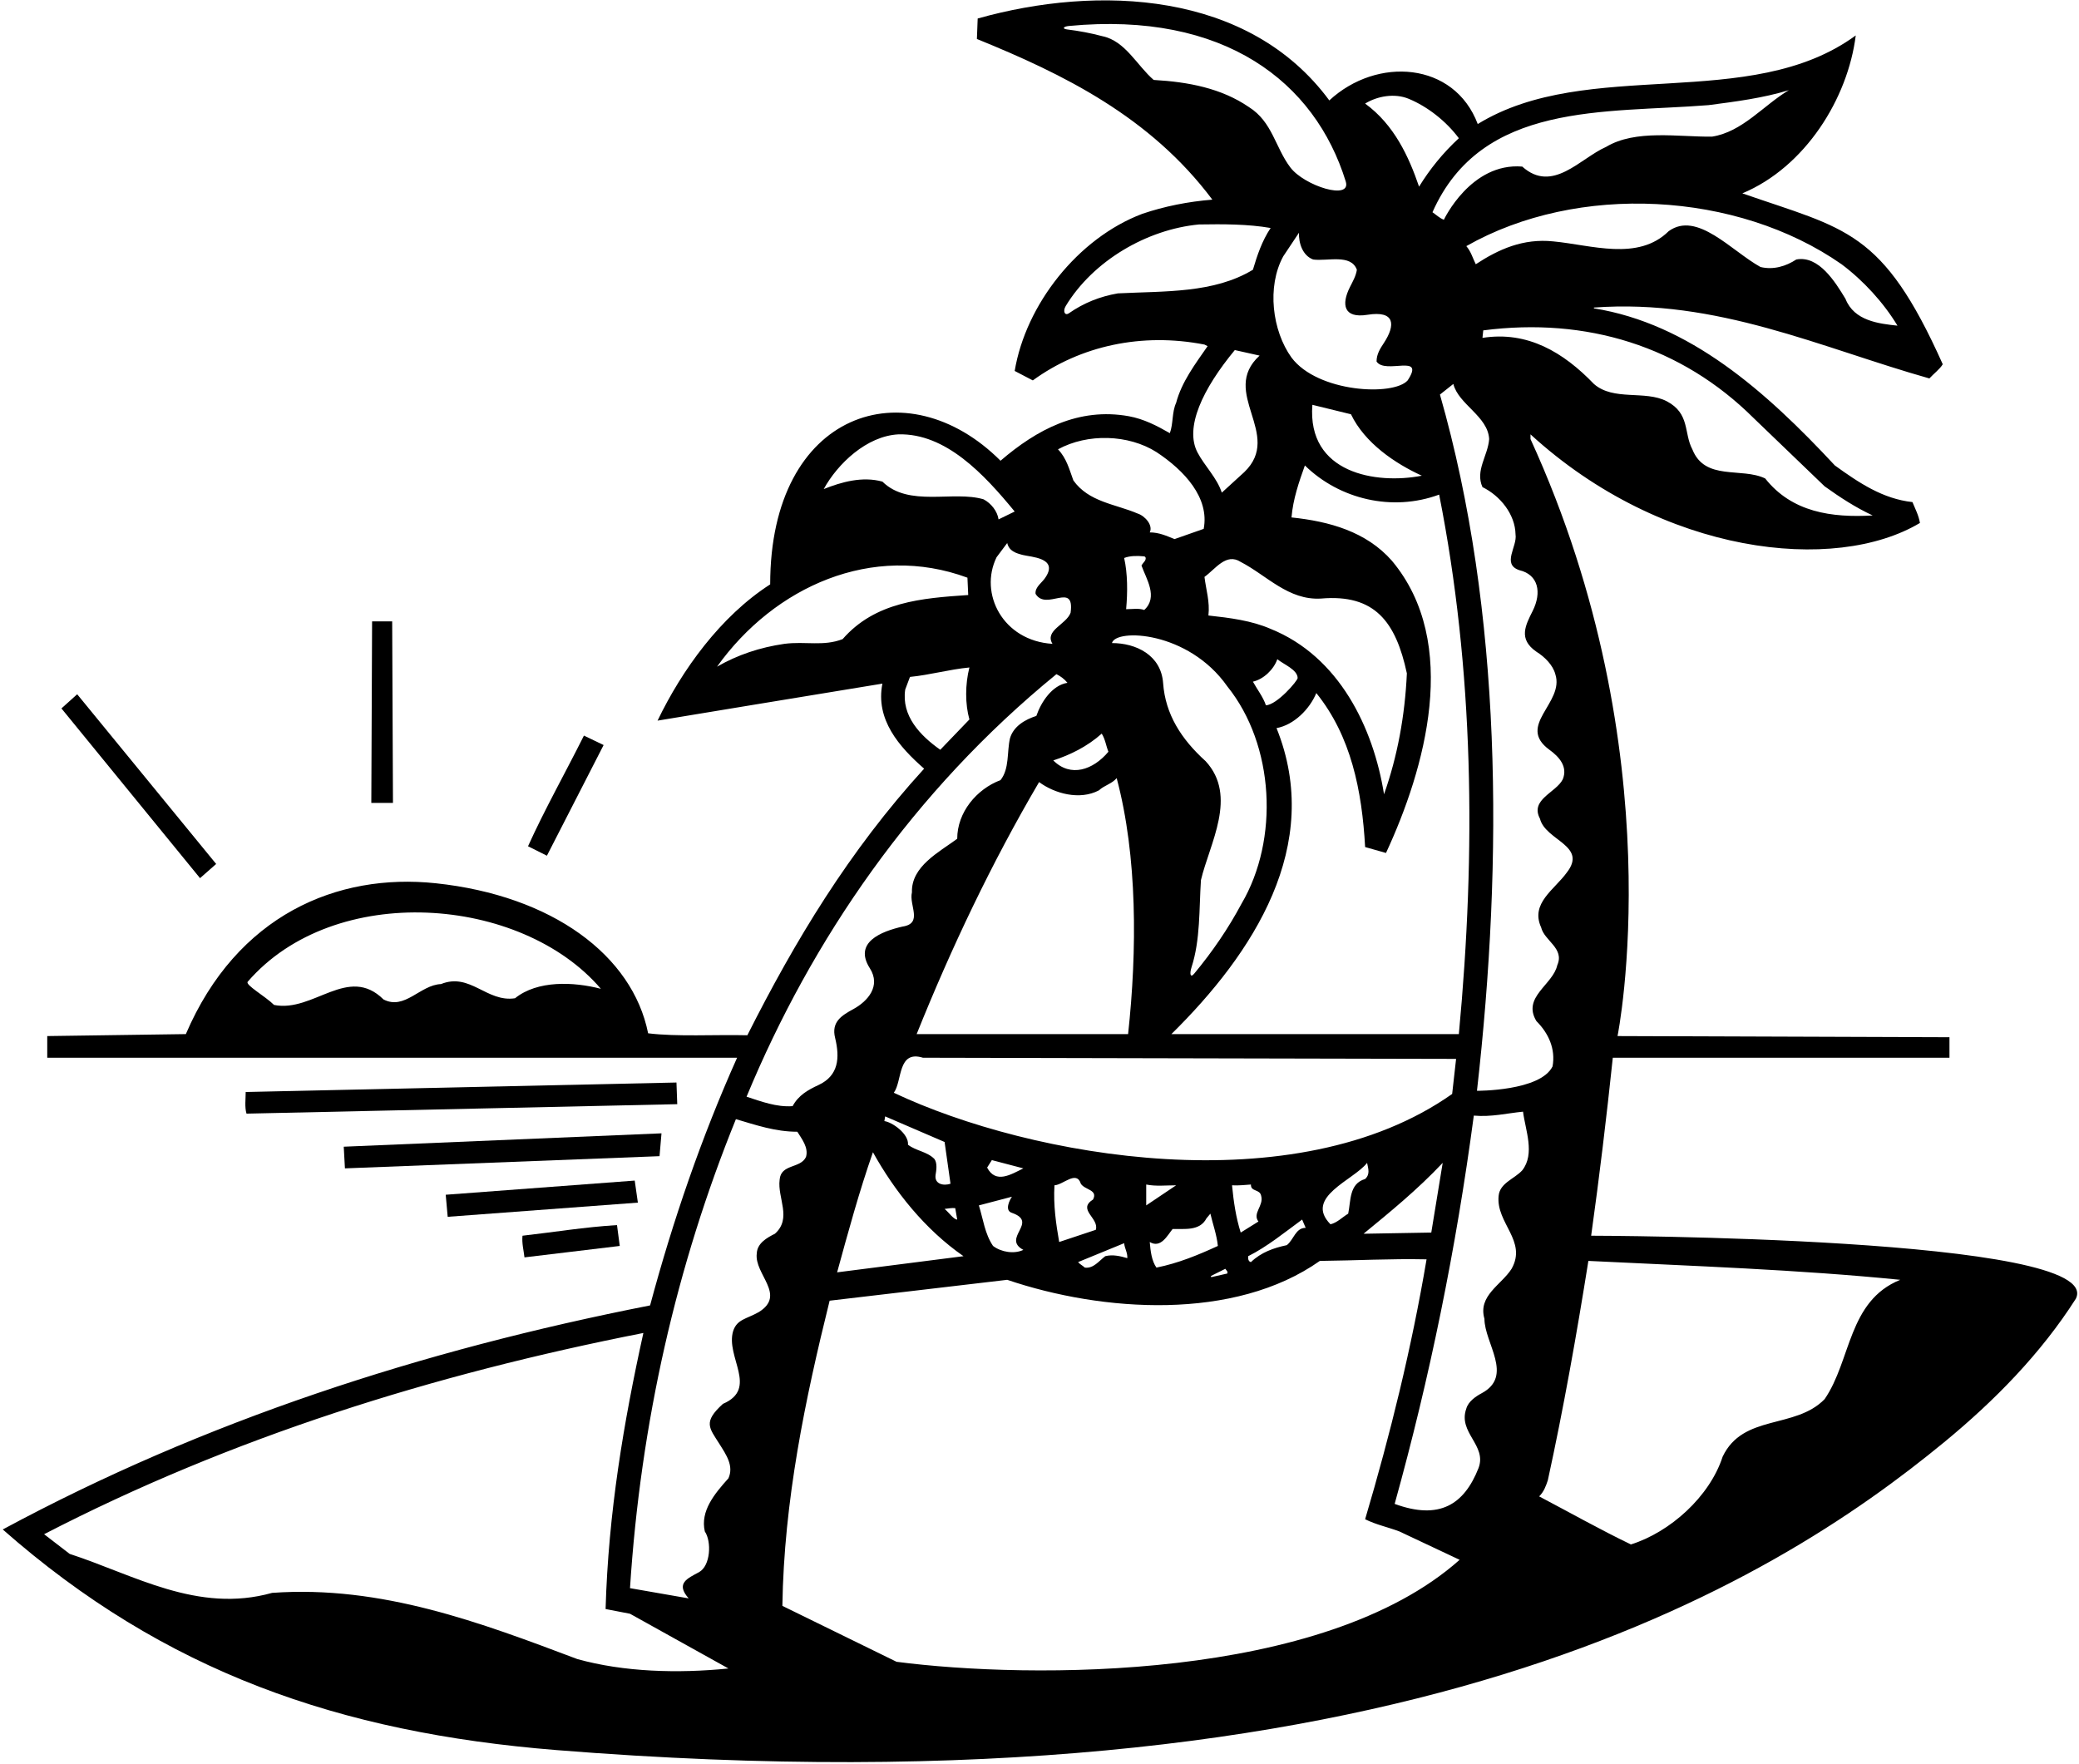 <?xml version="1.0" encoding="UTF-8"?>
<svg xmlns="http://www.w3.org/2000/svg" xmlns:xlink="http://www.w3.org/1999/xlink" width="528pt" height="448pt" viewBox="0 0 528 448" version="1.1">
<g id="surface1">
<path style=" stroke:none;fill-rule:nonzero;fill:rgb(0%,0%,0%);fill-opacity:1;" d="M 153.301 189.199 L 148.301 186.801 C 143.602 196.199 138.301 205.602 134.102 214.898 L 138.898 217.301 L 153.301 189.199 "/>
<path style=" stroke:none;fill-rule:nonzero;fill:rgb(0%,0%,0%);fill-opacity:1;" d="M 54.898 219.398 L 19.602 176.301 L 15.602 179.898 L 50.801 223 L 54.898 219.398 "/>
<path style=" stroke:none;fill-rule:nonzero;fill:rgb(0%,0%,0%);fill-opacity:1;" d="M 99.602 157.801 L 94.5 157.801 L 94.301 203.898 L 99.801 203.898 L 99.602 157.801 "/>
<path style=" stroke:none;fill-rule:nonzero;fill:rgb(0%,0%,0%);fill-opacity:1;" d="M 168 287.801 L 87.301 291.199 L 87.602 296.699 L 167.5 293.602 L 168 287.801 "/>
<path style=" stroke:none;fill-rule:nonzero;fill:rgb(0%,0%,0%);fill-opacity:1;" d="M 171.801 274.898 L 62.398 277.301 C 62.398 279.102 62.102 281.102 62.602 282.801 L 172 280.398 L 171.801 274.898 "/>
<path style=" stroke:none;fill-rule:nonzero;fill:rgb(0%,0%,0%);fill-opacity:1;" d="M 161.199 299.801 C 145.199 301 129.199 302.199 113.199 303.398 L 113.699 309 L 162 305.398 L 161.199 299.801 "/>
<path style=" stroke:none;fill-rule:nonzero;fill:rgb(0%,0%,0%);fill-opacity:1;" d="M 404.102 313.801 C 406.199 298.801 408 283.801 409.602 268.602 L 495.102 268.602 L 495.102 263.398 L 410.801 263.102 C 410.801 263.102 425.344 191.578 388.699 111.5 L 388.699 110.301 C 422.328 141.066 466.051 145.664 487.602 132.801 C 487.301 130.898 486.398 129.199 485.699 127.5 C 478.199 126.699 472.102 122.602 466 118.199 C 448.398 99.301 429.102 82.199 404.801 78.301 L 404.801 78.102 C 436.102 75.801 462.398 88.301 490 96.102 C 491.102 94.898 492.699 93.699 493.398 92.5 C 478.074 58.285 468.859 58.27 442.5 49.102 C 458.5 42.398 469.301 25 471.301 9 C 444.398 28.699 403.301 14.301 375.301 31.5 C 369.336 15.664 349.695 14.301 337.602 25.5 C 317.102 -2.301 278.898 -3.898 248.301 4.699 L 248.102 9.898 C 270 18.801 292.102 29.602 307.898 50.699 C 301.699 51.199 295.699 52.398 290.102 54.301 C 273.699 60.5 260.5 77.398 257.699 94.199 L 262.301 96.602 C 274.398 87.801 290 84.398 305.898 87.5 L 306.699 87.898 C 303.5 92.5 300.102 97 298.699 102.301 C 297.602 104.699 298 107.602 297.102 110 C 293.801 108.102 290.5 106.398 286.699 105.699 C 273.898 103.398 263.301 109.102 254.102 117 C 230.355 93.258 195.602 104.301 195.602 148.398 C 183 156.5 173.199 170.102 167 183 C 167 183 213 175.398 224.102 173.602 C 222.301 182.699 228.301 189.602 234.699 195.199 C 215.602 216.102 201.801 239.102 189.801 262.898 C 181.699 262.699 171.801 263.301 164.602 262.398 C 160.641 242.609 140.262 227.441 110.672 224.297 C 85.68 221.641 60.172 232.328 47.199 262.602 L 12 263.102 L 12 268.602 C 17.398 268.602 187.199 268.602 187.199 268.602 C 178.199 288.699 170.898 309.898 165.102 331.5 C 107.102 342.898 51.898 360.801 0.699 388.398 C 41.762 424.547 86.25 440.004 141.324 444.422 C 356.031 461.648 450.289 401.996 493.785 366.215 C 506.59 355.684 518.312 343.727 527.199 329.801 C 535.105 313.992 404.102 313.801 404.102 313.801 Z M 130.801 253.5 C 123.602 254.602 119.398 246.898 112 249.898 C 106.699 250.102 102.801 256.602 97.398 253.801 C 88.398 244.898 79.602 257.199 69.602 255.199 C 67.398 253 62.219 250.105 62.91 249.305 C 84.922 223.824 132.348 227.398 152.602 251.102 C 145.699 249.301 136.5 248.898 130.801 253.5 Z M 389.258 155.129 C 387.461 158.73 385.496 162.258 390.199 165.5 C 392.301 166.801 394.398 168.898 395 171.199 C 397.398 178.5 385 184.199 393.5 190.398 C 396 192.199 398.199 194.699 396.898 197.898 C 395.199 201.301 388.5 203 391.102 207.898 C 392.5 213.5 403.301 214.699 397.898 221.602 C 394.801 225.898 388.602 229.398 391.398 235.5 C 392.199 238.898 397.398 240.801 395.5 245.102 C 394.398 250.102 386.5 253.199 390.199 259.301 C 393.301 262.398 395.102 266.398 394.301 270.801 C 391.199 277.102 375.102 277 375.102 277 C 381.801 217.898 381.5 155.398 365.699 100.199 L 369.102 97.5 C 370.398 102.699 377.898 105.699 378.199 111.5 C 377.898 115.699 374.602 119.5 376.5 123.699 C 381 125.898 384.801 130.602 384.898 135.699 C 385.398 138.801 381.301 143.301 385.898 144.801 C 390.684 145.938 391.605 150.426 389.258 155.129 Z M 366.398 295.301 L 363.5 313 L 346.301 313.301 C 353 307.801 360 302.102 366.398 295.301 Z M 342.398 308.199 C 340.898 309.102 339.602 310.5 337.898 310.898 C 331.102 304 343.801 299.699 347.199 295.301 C 347.5 296.801 348 298.199 346.699 299.398 C 342.602 300.602 343.102 304.898 342.398 308.199 Z M 227 277.5 C 229.199 274.5 227.898 266.602 234.398 268.602 L 369.801 268.898 L 368.801 277.801 C 329.066 305.84 261.855 293.961 227 277.5 Z M 319.602 310.199 L 315.102 313 C 313.898 309.199 313.301 305.199 312.898 301 C 314.602 301.102 316.102 300.898 317.699 300.801 C 317.602 302.699 320 301.898 320.301 303.699 C 321 306.199 318 308.102 319.602 310.199 Z M 317 319 C 321.801 316.602 326.199 313 330.699 309.699 L 331.602 311.801 C 329 311.801 328.602 314.801 326.801 316.199 C 323.5 316.898 320.301 318 317.699 320.5 C 317.102 320.398 316.898 319.699 317 319 Z M 297.801 312.102 C 300.699 312 304.699 312.699 306.398 309.398 L 307.398 308.199 C 308 310.801 309 313.5 309.301 316.398 C 304.301 318.699 299.199 320.801 293.699 321.898 C 292.5 320.199 292.199 317.801 292 315.398 C 294.801 317.102 296.5 313.699 297.801 312.102 Z M 291.102 306.102 L 291.102 300.801 C 293.5 301.301 296.199 301 298.699 301 Z M 311.199 322.199 C 311.398 322.602 311.898 322.801 311.699 323.398 L 307.613 324.324 L 307.52 324.039 Z M 278.301 312.301 L 269 315.398 C 268.199 310.801 267.5 306.102 267.801 301 C 270 300.898 273.398 297.102 274.5 300.602 C 275.5 302.199 278.898 302.102 277.602 304.602 C 273.5 307.199 279.199 309.301 278.301 312.301 Z M 285.5 315.699 C 285.602 317 286.398 318.102 286.301 319.5 C 284.602 319 282.602 318.5 280.699 319 C 279.102 320.199 277.699 322.199 275.5 321.898 C 275 321.398 274.301 321.102 273.801 320.5 Z M 257 308 C 263.898 310.398 254.301 314.398 259.898 317.398 C 257.602 318.5 254.301 318 252.199 316.398 C 250.102 313.301 249.699 309.602 248.602 306.102 L 257 303.898 C 256.5 304.602 255 307.375 257 308 Z M 250.699 296.5 L 251.898 294.602 L 259.898 296.699 C 256.75 298.25 252.898 300.699 250.699 296.5 Z M 237.602 298.398 C 237.801 297.199 238.102 295.398 237.301 294.301 C 235.398 292.398 232.699 292.301 230.602 290.699 C 230.836 287.859 226.465 284.906 224.602 284.699 L 224.801 283.5 L 239.898 290 L 241.398 300.602 C 239.602 301.199 237.301 300.699 237.602 298.398 Z M 242.602 306.801 L 243.102 309.699 C 242.199 309.699 241 307.898 239.898 307 C 240.801 306.898 241.699 306.699 242.602 306.801 Z M 244.699 319 L 212.602 323.102 C 215.398 312.898 218.199 302.602 221.699 292.602 C 227.199 302.5 234.898 312.199 244.699 319 Z M 279.102 200.699 C 280.5 199.398 282.301 199.102 283.602 197.602 C 288.898 217.5 288.801 241.398 286.5 262.602 L 232.801 262.602 C 241.602 240.699 251.801 219.199 263.898 198.602 C 267.801 201.5 274.199 203.301 279.102 200.699 Z M 267.5 193.102 C 271.801 191.699 276.102 189.602 279.801 186.301 C 280.699 187.699 280.898 189.398 281.5 190.898 C 277.609 195.539 271.891 197.492 267.5 193.102 Z M 290.602 154.898 C 289.199 154.398 287.602 154.699 286 154.699 C 286.398 150.398 286.398 145.699 285.5 141.699 C 286.969 141.113 288.812 141.117 290.523 141.281 C 291.141 141.34 291.078 142.109 290.605 142.648 C 290.324 142.969 290.086 143.305 289.898 143.602 C 291.102 147 294.199 151.602 290.602 154.898 Z M 311.699 174.301 C 323.699 189.199 324.898 213.199 315.301 229.5 C 311.965 235.75 307.938 241.656 303.273 247.27 C 302.34 248.391 302.055 247.344 302.613 245.617 C 304.871 238.66 304.52 230.793 305 223.5 C 307.199 214.199 314.398 202.199 306.199 193.301 C 300.004 187.707 295.957 181.371 295.395 173.473 C 294.887 166.355 288.516 163.301 282.398 163.301 C 283.355 159.562 301.812 160.203 311.699 174.301 Z M 322.699 159.699 C 317.898 157.602 312.398 156.898 306.898 156.301 C 307.301 152.801 306.301 149.801 305.898 146.5 C 308.699 144.5 311.398 140.301 315.102 142.699 C 321.699 146.102 327.199 152.5 335.5 152 C 349.145 150.812 354.492 157.887 357.301 171 C 356.801 181.801 354.898 192.102 351.5 201.699 C 348.801 184.801 340.102 166.699 322.699 159.699 Z M 329.562 172.168 C 329.582 172.875 324.301 179 321.5 179.102 C 320.801 177 319.301 175.102 318.199 173.102 C 320.898 172.5 323.5 170 324.398 167.398 C 326.051 168.75 329.5 170.043 329.562 172.168 Z M 297.5 262.602 C 318.301 242.102 336.199 214.699 324.199 184.898 C 328.602 184.102 332.602 180.102 334.301 176 C 343.102 186.898 345.898 200.699 346.699 215.102 L 352 216.602 C 361.898 195.301 371 163.301 353.5 142.398 C 347 135 337.602 132.398 328 131.398 C 328.398 126.699 329.898 122.398 331.398 118.199 C 340.199 126.801 353.602 130 365.5 125.602 C 374.301 170.102 374.898 215.898 370.5 262.602 Z M 333.301 102.801 L 343.102 105.199 C 346.602 112.5 354.301 117.699 361.102 120.801 C 349.535 123.059 331.934 120.242 333.301 102.801 Z M 445.398 106.199 L 463.398 123.5 C 467.301 126.301 471.301 128.898 475.602 130.898 C 465.199 131.5 455.102 130.102 448.301 121.5 C 442.301 118.602 433 122.199 429.801 114.102 C 427.602 110 429.25 105 423.301 101.898 C 417.785 99.027 409.801 101.898 404.801 97.5 C 397.102 89.5 388 84 376.5 85.801 L 376.699 83.898 C 402.898 80.5 427 87.898 445.398 106.199 Z M 467.699 67.102 C 473.301 71.301 478.398 76.898 481.898 82.699 C 477.199 82.199 470.898 81.5 468.699 75.898 C 466.102 71.602 461.898 64.801 456.199 65.898 C 453.602 67.602 450.398 68.602 447.102 67.801 C 439.699 63.699 431 53.5 423.801 58.699 C 416 66.398 404.102 62.199 394.5 61.301 C 386.801 60.5 380.602 63.301 374.801 67.102 C 374 65.5 373.602 63.898 372.398 62.5 C 400.699 46.398 441.199 48.602 467.699 67.102 Z M 433.898 26.699 C 440.801 25.801 447.801 24.898 454.301 22.898 C 447.801 26.801 442.5 33.5 434.801 34.699 C 426.199 34.801 415.398 32.801 407.898 37.301 C 401.301 40.199 394.301 49.199 386.602 42.301 C 373.535 41.23 366.699 55.801 366.699 55.801 C 365.602 55.398 364.699 54.5 363.801 53.898 C 376.301 25.699 407.602 28.801 433.898 26.699 Z M 357.801 25.102 C 362.602 27.102 367.301 30.801 370.5 35.102 C 366.398 38.898 363.102 43 360.398 47.398 C 357.801 39.801 354.102 31.699 346.699 26.301 C 349.801 24.398 354.199 23.602 357.801 25.102 Z M 344.602 68.5 C 344.371 70.086 343.551 71.488 342.832 72.918 C 340.609 77.336 341.238 80.91 347.281 79.938 C 354.371 78.797 354.43 82.562 351.477 87.07 C 350.535 88.5 349.602 89.926 349.602 91.801 C 351.801 95.199 362.102 89.602 357.5 96.602 C 353.902 100.648 334.664 99.688 328 90.801 C 323.102 84 321.699 72.801 325.898 65.102 L 329.898 59.102 C 329.801 61.699 330.801 64.898 333.5 65.898 C 337.102 66.398 343.102 64.398 344.602 68.5 Z M 293 20.301 C 288.801 16.699 285.801 10.398 280 9.199 C 277.113 8.426 274.082 7.852 271.004 7.473 C 269.707 7.312 270.023 6.734 271.484 6.594 C 310.992 2.832 333.965 20.84 341.773 46.07 C 343.297 50.996 331.285 47.227 327.715 42.527 C 323.855 37.441 323.16 30.953 317.199 27.199 C 310.199 22.398 301.801 20.801 293 20.301 Z M 283.898 74.5 C 279.34 75.285 275.211 76.938 271.465 79.555 C 270.449 80.266 269.848 79.055 270.668 77.699 C 277.621 66.227 291.262 58.254 304.5 57 C 310.699 56.898 317 56.898 322.699 57.898 C 320.5 61.199 319.301 64.801 318.199 68.5 C 308.301 74.5 295.898 73.898 283.898 74.5 Z M 313.602 88.898 L 319.898 90.301 C 309.602 99.699 326 110.301 316 119.898 L 310.301 125.102 C 309.059 121.32 305.941 118.336 304.141 114.926 C 300.797 108.598 305.418 98.797 313.602 88.898 Z M 293.699 114.801 C 300.781 119.465 307.219 126.402 305.699 134.301 L 298.301 136.898 C 296.301 136.102 294.398 135.199 292 135.199 C 292.898 133.398 290.801 131 288.898 130.398 C 283.301 128 276.5 127.5 272.602 122 C 271.602 119.301 270.898 116.398 268.699 114.102 C 276.199 110 286.602 110.301 293.699 114.801 Z M 265.602 146.5 C 264.801 147.898 262.801 149 263 150.801 C 265.699 155.301 273 147.5 271.898 155.602 C 270.801 158.602 265.199 160.102 267.301 163.5 C 254.676 162.727 248.59 150.707 253.102 141.5 L 255.801 137.898 C 256.301 139.961 257.98 140.469 259.77 140.934 C 261.812 141.461 268.746 141.641 265.602 146.5 Z M 228.199 110.301 C 240.199 110 249.898 120.398 257.699 129.898 L 253.602 131.898 C 253.301 129.801 251.699 127.801 249.801 126.801 C 242.102 124.5 230.801 128.898 224.102 122.301 C 219 120.898 213.699 122.398 209.199 124.199 C 212.699 117.801 220.102 110.699 228.199 110.301 Z M 214 162.301 C 209.102 164.199 204.602 162.801 199.199 163.5 C 193 164.398 187.301 166.301 182.102 169.301 C 196.699 148.898 221.602 137.801 245.699 146.699 L 245.898 151.102 C 234.102 151.898 222.301 152.801 214 162.301 Z M 229.898 175.102 L 231.102 171.898 C 236.199 171.398 241 170 246.199 169.5 C 245.102 173.801 245.102 178.801 246.199 182.699 L 238.801 190.398 C 233.699 186.801 228.898 181.801 229.898 175.102 Z M 268.301 171.199 C 269.301 171.699 270.301 172.398 271.102 173.398 C 267.199 174 264.398 178.301 263.199 181.801 C 260.398 182.699 257.398 184.398 256.5 187.5 C 255.699 191 256.398 195.199 254.102 198.102 C 248 200.398 243.102 206.301 243.102 213 C 238.5 216.398 231.398 220 231.602 226.602 C 230.801 229.898 234.5 234.5 229.199 235.301 C 223.738 236.547 216.73 239.328 220.91 245.879 C 223.816 250.43 220.316 254.289 216.746 256.242 C 213.789 257.855 211.055 259.48 212.102 263.602 C 213.312 268.633 213 273.152 207.879 275.531 C 205.273 276.742 202.781 278.105 201.301 280.898 C 197.199 281.199 193.301 279.699 189.602 278.5 C 206.102 238.699 231.898 200.898 268.301 171.199 Z M 146.602 421.301 C 122.199 412.102 96.898 402.5 69.102 404.5 C 50.199 409.801 34 399.898 17.699 394.602 L 11.199 389.602 C 58.801 365 110 349 163.398 338.5 C 158.398 361.098 154.5 384.199 153.801 408.602 L 160 409.801 L 185 423.699 C 172.199 425 158.398 424.602 146.602 421.301 Z M 192.699 333.199 C 189.5 335 187.199 335 186.199 338 C 184.199 344.602 192.699 352.598 183.602 356.5 C 178.484 361.152 180.129 362.57 182.684 366.637 C 184.426 369.41 186.418 372.25 185 375.402 C 181.5 379.301 177.801 383.699 179 388.898 C 180.754 391.461 180.469 397.637 177.52 399.242 C 174.586 400.84 171.508 402.07 174.898 405.898 L 160 403.301 C 162.699 361.301 171.801 321.398 186.898 284.199 C 192 285.699 196.898 287.398 202.5 287.398 C 203.602 289.199 205.398 291.398 204.699 293.801 C 203.301 296.801 198.301 295.5 198 299.602 C 197.398 304.199 201.199 309.398 196.801 313.301 C 194.801 314.301 192.301 315.699 192.199 318.301 C 191.5 323.602 199.801 328.801 192.699 333.199 Z M 227.699 422 L 198.699 407.801 C 199.102 381.098 204.5 355.301 210.699 330.301 L 255.801 325 C 280 333.199 313.5 335.5 335.199 320.199 C 344.602 320.102 352.898 319.602 362.301 319.801 C 358.5 342.301 353.102 364.199 346.699 385.801 C 349.5 387.199 352.5 387.801 355.398 388.898 L 370.699 396.102 C 336 427 261.5 426.398 227.699 422 Z M 386.602 297.199 C 384.602 299.398 380.898 300.398 380.602 303.699 C 379.898 310.602 387.898 315.102 383.898 322.199 C 381.301 326.301 375.301 329 377 334.898 C 377 341.102 384.5 349.402 376.301 353.801 C 374.801 354.598 372.898 355.902 372.398 357.699 C 370.199 363.801 377.699 367 375.5 372.801 C 371.859 382.043 365.605 386.09 354.199 381.902 C 363.102 349.902 369.801 317.102 374.301 283.301 C 378.801 283.699 382.699 282.699 386.801 282.301 C 387.398 287 389.898 293 386.602 297.199 Z M 463.398 355.301 C 455.898 363 442.699 359 437.5 369.902 C 434.199 380.098 424.102 389.102 414.199 392.199 C 406.301 388.398 398.699 384.098 390.898 380 C 392.102 378.801 392.602 377.402 393.102 375.902 C 397.102 357.598 400.398 339 403.398 320.199 C 429.898 321.5 456.602 322.398 482.602 325 C 469.301 330.398 470.199 345.398 463.398 355.301 "/>
<path style=" stroke:none;fill-rule:nonzero;fill:rgb(0%,0%,0%);fill-opacity:1;" d="M 133.199 319.301 L 157.398 316.398 L 156.699 311.102 C 148.5 311.602 140.699 312.898 132.699 313.801 C 132.5 315.699 133 317.5 133.199 319.301 "/>
</g>
</svg>
